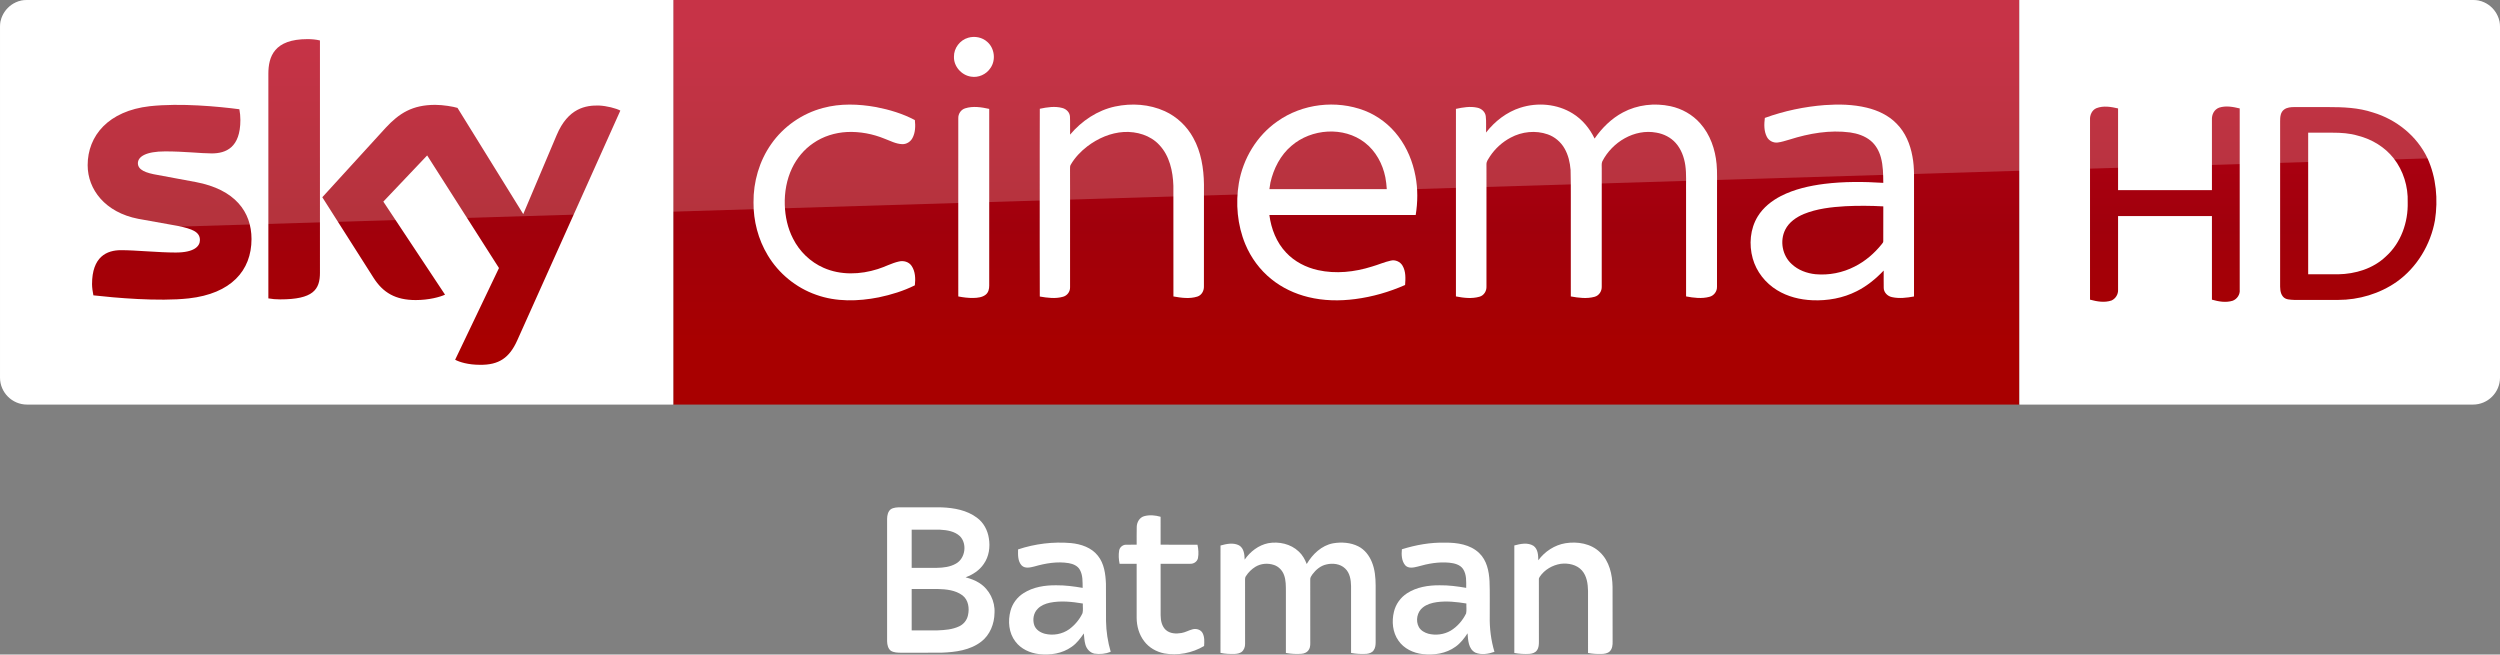 <svg id="b" width="2317.8pt" height="606.84pt" version="1.1" viewBox="0 0 2317.8 606.84" xmlns="http://www.w3.org/2000/svg" xmlns:xlink="http://www.w3.org/1999/xlink">
 <rect x="0" y="0" width="2317.8" height="606.84" fill="#808080" stroke="none"/>
 <defs id="c">
  <linearGradient id="a" x1="-8600.5" x2="-8600.5" y1="-4687.6" y2="-4591.4" gradientTransform="matrix(-2.981,0,0,-2.981,-24493,-13655)" gradientUnits="userSpaceOnUse">
   <stop id="d" stop-color="#a80000" offset="0"/>
   <stop id="e" stop-color="#a1000c" offset=".381"/>
   <stop id="f" stop-color="#b90019" offset="1"/>
  </linearGradient>
 </defs>
 <g id="g" transform="translate(0 .005)">
  <path id="h" d="m624.21 9e-5h1248v375.09h-1248z" fill="url(#a)" stroke-width="2.981"/>
  <path id="i" d="m624.21 375.09h-599.2c-13.753 0-25.006-11.253-25.006-25.006v-325.39c0-13.128 10.94-24.693 24.693-24.693h599.52z" fill="#fff" stroke-width="3.126"/>
  <g id="j" transform="matrix(.75 0 0 .75 0 -6e-5)" fill="#fff">
   <path id="k" d="m1196.8 46.657c8.08-2.39 17.44-0.61 23.7 5.16 8.96 7.84 10.76 22.47 3.9 32.22-5.08 7.92-15.03 12.37-24.3 10.66-11.61-1.81-21.3-12.73-20.86-24.62-0.19-10.58 7.4-20.56 17.56-23.42z"/>
   <path id="l" d="m1017.4 133.46c21.37-5.8 43.96-4.99 65.59-1.1 16.56 3.21 33.02 8.13 47.94 16.07 0.82 7.45 0.64 15.53-3.01 22.28-2.45 4.57-7.4 7.7-12.63 7.47-7.67-0.23-14.56-3.99-21.59-6.62-14.68-6.05-30.63-9.09-46.51-8.39-14.87 0.74-29.66 5.3-41.92 13.84-11.33 7.69-20.34 18.59-26.21 30.93-6.65 14.05-9.41 29.77-8.95 45.25 0.46 14.4 3.53 28.88 10.19 41.73 7.95 15.91 21.5 28.99 37.82 36.15 20.99 9.32 45.36 8.45 66.93 1.55 8.87-2.71 17.08-7.36 26.16-9.37 5.62-1.4 12.21 0.36 15.57 5.29 4.85 6.95 5.01 16.04 4.14 24.15-14.07 7.02-29.27 11.67-44.63 14.88-25.46 5.02-52.52 5.76-77.23-3.13-24.95-8.67-46.58-26.38-60.09-49.06-11.77-19.51-17.68-42.39-17.5-65.12-0.26-25.49 7.13-51.2 21.84-72.12 15.21-21.84 38.36-37.9 64.09-44.68z"/>
   <path id="m" d="m1378.5 131.64c20.37-4.35 42.33-2.9 61.39 5.79 14.88 6.78 27.32 18.57 35.15 32.9 9.75 17.49 12.97 37.77 13.25 57.57 0 42.06 0.05 84.12-0.05 126.18 0.17 5.36-2.82 10.92-8.15 12.55-9.57 3.04-19.87 1.53-29.55-0.18-0.06-45.61 0.03-91.23-0.05-136.84-0.58-17.92-4.72-37.02-17.41-50.43-11.02-11.97-27.92-16.85-43.82-16.02-16.43 0.97-32.11 7.86-45.12 17.73-8.09 6.21-15.3 13.73-20.45 22.57-1.14 1.63-0.91 3.67-0.96 5.55 0.08 8.56 0.01 17.11 0.05 25.67 0.02 40.13 0.01 80.26-0.01 120.39 0.21 5.36-3.46 10.34-8.62 11.75-9.37 2.72-19.36 1.35-28.8-0.26-0.16-43.48-0.07-86.96-0.08-130.44 0.08-33.89-0.12-67.78 0.1-101.66 9.07-1.94 18.68-3.43 27.8-0.98 4.91 1.26 9.25 5.39 9.48 10.67 0.35 7.42-0.01 14.85 0.15 22.28 14.33-17.02 33.79-30.09 55.7-34.79z"/>
   <path id="n" d="m1579.1 150c30.74-21.87 72.51-26.73 107.67-13.3 16.58 6.46 31.22 17.69 41.88 31.93 10.87 14.34 17.8 31.44 21.11 49.08 3.01 15.84 2.86 32.18 0.27 48.06-60.29 0.07-120.59 0-180.88 0.04 2.21 17.04 8.77 33.95 20.77 46.51 10.38 11.11 24.48 18.3 39.23 21.59 22.1 4.92 45.28 2.4 66.72-4.37 7.84-2.21 15.32-5.66 23.31-7.37 5.57-1.42 11.72 1.3 14.58 6.26 4.25 7.17 3.74 15.87 3.17 23.87-19.57 8.63-40.34 14.62-61.56 17.38-19.3 2.53-39.12 2.24-58.08-2.43-16.65-4.06-32.58-11.5-45.88-22.37-14.06-11.32-25.03-26.31-31.98-42.94-9.86-23.76-12.22-50.39-7.98-75.68 5.19-30.3 22.29-58.65 47.65-76.26m17.36 30.27c-13.64 11.51-22.05 28.12-25.99 45.33-0.44 2.72-0.87 5.44-1.29 8.17 48.37 0 96.74-0.01 145.11 0-0.3-4.91-0.85-9.79-1.77-14.63-3.32-16.57-11.88-32.49-25.42-42.9-26.12-20.22-66.03-17.3-90.64 4.03z"/>
   <path id="o" d="m1879.3 133.17c21.25-6.87 45.68-4.8 64.78 7.1 11.91 7.31 21.04 18.49 27.09 31 9.14-13.12 20.8-24.75 35.02-32.29 17.83-9.56 39.11-11.94 58.81-7.71 14.06 3.02 27.23 10.4 36.75 21.24 12.31 13.79 18.58 32.08 20.24 50.29 0.97 10.37 0.4 20.8 0.55 31.21-0.04 40.16 0.05 80.34-0.06 120.5 0.17 5.76-3.84 11.05-9.43 12.42-9.4 2.54-19.36 1.27-28.79-0.52 0.01-42.8-0.01-85.61-0.02-128.42-0.23-11.22 0.66-22.52-0.93-33.67-1.46-9.94-5.03-19.84-11.76-27.44-6.16-7.04-14.97-11.41-24.12-12.93-27.02-5.03-54.58 11.73-66.73 35.54-1.21 2.79-0.57 5.94-0.69 8.89 0.02 48.58 0.05 97.16-0.02 145.74 0.28 5.65-3.22 11.29-8.82 12.76-9.59 2.65-19.77 1.3-29.4-0.44-0.01-29.46-0.01-58.92-0.01-88.38-0.17-22.64 0.32-45.29-0.26-67.92-0.73-9.29-2.85-18.66-7.59-26.77-4.58-7.96-12.01-14.27-20.7-17.29-14.94-5.25-31.92-3.43-45.78 4.04-10.33 5.46-19.26 13.56-25.69 23.31-1.78 2.98-4.3 5.92-4.24 9.58-0.1 3.75 0.03 7.5 0.02 11.25 0.04 46.59 0.01 93.19-0.01 139.78 0.3 5.58-3.05 11.21-8.58 12.75-9.48 2.73-19.63 1.5-29.16-0.36 0-50.27-0.03-100.54 0-150.8 0.02-27.01-0.01-54.02 0.01-81.03 8.65-1.91 17.74-3.44 26.53-1.45 5.05 1.07 9.59 5.03 10.31 10.32 0.86 6.75 0.19 13.59 0.4 20.37 10.8-13.94 25.39-25.23 42.28-30.67z"/>
   <path id="p" d="m2255.9 129.89c17.19-1.23 34.69-0.86 51.52 3.17 13.74 3.27 27.14 9.51 37.07 19.76 10.85 10.79 16.89 25.54 19.55 40.42 2.85 14.42 1.83 29.17 2.01 43.77-0.02 43.16 0.03 86.32-0.03 129.48-8.95 1.65-18.28 2.8-27.26 0.8-5.34-1.09-10.03-5.64-10.18-11.26-0.16-7.2 0.01-14.4-0.05-21.59-9.66 10.19-20.7 19.21-33.29 25.52-16.85 8.58-36.04 12-54.84 11.19-15.27-0.63-30.64-4.41-43.72-12.49-14.38-8.77-25.53-22.9-30.05-39.19-4.79-17.16-3.22-36.51 6.17-51.87 6.78-11.09 17.31-19.42 28.76-25.31 16.65-8.48 35.14-12.62 53.58-14.98 24.17-2.98 48.62-2.81 72.9-1.26-0.09-10.48-0.18-21.12-2.94-31.31-2.15-7.96-6.31-15.56-12.73-20.85-7.15-5.88-16.23-8.83-25.27-10.16-25.14-3.34-50.68 1.14-74.67 8.72-5.04 1.38-10 3.18-15.2 3.77-5.25 0.51-10.64-2.24-13.06-6.95-3.77-7.19-3.52-15.68-2.55-23.51 23.88-8.65 48.96-13.95 74.28-15.87m25.3 125.03c-17.4 1.05-35.09 2.99-51.35 9.62-9.34 3.91-18.36 10.1-23 19.37-7.01 13.91-3.62 32.09 7.98 42.52 7.95 7.51 18.67 11.45 29.43 12.56 16.59 1.49 33.6-1.83 48.41-9.5 13.04-6.54 24.33-16.26 33.43-27.61 0.8-1.14 2.07-2.21 1.91-3.77 0.07-14.33-0.06-28.67 0.05-42.99-15.61-0.88-31.25-0.94-46.86-0.2z"/>
   <path id="q" d="m1193.1 133.91c9.65-3.09 20.03-1.43 29.72 0.69 0 34.69-0.02 69.38 0 104.07 0.04 38.13-0.02 76.25 0.01 114.38 0.03 4.08-0.97 8.55-4.34 11.2-4.23 3.37-9.94 3.91-15.15 4.07-6.31 0.12-12.58-0.67-18.75-1.87-0.05-42.1-0.02-84.19-0.02-126.29 0.03-31.39-0.05-62.78 0.03-94.17-0.12-5.36 3.32-10.5 8.5-12.08z"/>
  </g>
  <path id="r" d="m421.97 333.52c4.064 2.188 12.19 4.689 22.818 4.689 17.817 0.313 27.507-6.564 34.696-22.505l95.648-213.18c-4.064-2.188-12.816-4.376-19.692-4.689-12.19-0.313-28.757 2.188-39.384 27.507l-30.945 73.142-60.952-98.461c-4.064-1.25-13.441-2.813-20.63-2.813-21.255 0-33.445 7.814-45.948 21.255l-58.764 64.39 47.511 74.705c8.752 13.753 20.317 20.63 39.072 20.63 12.19 0 22.505-2.813 27.194-5.001l-57.201-86.27 40.635-42.823 66.578 104.4zm-125.34-80.644c0 15.629-6.252 24.693-36.884 24.693-4.064 0-7.502-0.313-10.94-0.938v-208.17c0-15.941 5.314-32.195 36.258-32.195 3.751 0 7.814 0.313 11.565 1.25zm-63.452-31.257c0 29.382-19.067 50.637-58.139 55.013-28.132 3.126-69.079-0.625-88.458-2.813-0.625-3.126-1.25-7.189-1.25-10.315 0-25.631 13.753-31.57 26.881-31.57 13.441 0 34.696 2.188 50.637 2.188 17.504 0 22.505-5.939 22.505-11.565 0-7.502-6.877-10.315-20.63-13.128l-36.571-6.564c-30.632-5.939-46.886-27.194-46.886-49.699 0-27.506 19.38-50.324 57.513-54.7 28.757-3.126 64.078 0.313 83.145 2.813 0.625 3.438 0.938 6.564 0.938 10.002 0 25.631-13.441 30.945-26.569 30.945-10.002 0-25.318-1.875-43.135-1.875-18.129 0-25.318 5.001-25.318 10.94 0 6.252 7.189 9.065 18.442 10.94l35.321 6.564c36.259 6.877 51.575 27.507 51.575 52.825" fill="url(#a)" stroke-width="2.981"/>
  <path id="s" d="m1872.2 375.09h420.6c13.753 0 25.006-11.253 25.006-25.006v-325.33c0-13.253-11.003-24.756-24.756-24.756h-420.85z" fill="#fff" fill-rule="evenodd"/>
  <g id="t" fill="url(#a)" stroke-width="2.981">
   <path id="u" d="m1943.7 100.27c6.502-2.501 13.503-1.25 20.005 0.25v75.768h87.02v-65.265c-0.25-4.751 2.001-9.502 6.752-11.253 6.252-2 12.753-0.75 19.005 0.75v168.04c0.5 4.501-2.501 8.752-6.502 10.252-6.502 2-13.003 0.75-19.255-1v-77.518h-87.02v68.266c0.25 4.251-2.251 8.252-6.002 10.002-6.502 2.251-13.503 1-20.005-0.75v-166.79c-0.25-4.251 1.75-9.002 6.002-10.753z"/>
   <path id="v" d="m2117.7 101.52c2.751-2.001 6.252-2.251 9.502-2.251h31.007c14.253 0 28.257 0.5 41.76 5.001 21.755 6.502 40.76 21.755 50.512 42.26 8.252 18.004 10.002 38.509 7.002 57.764-4.001 22.505-16.754 43.76-35.508 57.013-15.754 11.003-35.008 16.754-54.263 16.754h-40.509c-3.751-0.25-8.252 0-10.753-3.251-2.751-3.501-2.501-8.002-2.501-12.253v-150.04c0-4.001 0.25-8.502 3.751-11.003m22.255 21.505v131.28h27.757c16.004-0.25 32.508-5.251 44.26-16.504 14.003-12.503 20.755-31.757 20.255-50.262 0.5-14.503-4.001-29.257-13.003-40.76-8.252-10.502-20.255-17.754-33.258-21.005-7.502-2.251-15.504-2.751-23.506-2.751z"/>
  </g>
  <path id="w" d="m25.006 0c-13.753 0-25.006 11.253-25.006 25.006v226.3c0-20.005 16.003-36.509 36.008-37.259l2281.8-69.266v-119.78c0-13.753-11.253-25.006-25.006-25.006z" fill="#fff" opacity=".2"/>
 </g>
 <g id="x" transform="matrix(.753 0 0 .753 781.98 463.58)" fill="#fff">
  <path id="y" d="m58.37 11.3c3.44-2.14 7.67-2.3 11.6-2.32 17.01 0.07 34.02-0.05 51.03 0.06 15.13 0.58 31.02 3.44 43.39 12.75 8.11 5.91 13.14 15.34 14.62 25.18 1.89 10.85 0.2 22.64-6.27 31.76-5.29 7.87-13.55 13.23-22.36 16.42 6.03 1.64 12.01 3.75 17.26 7.22 12.07 7.78 19.23 22.32 18.36 36.62-0.18 13.4-5.55 27.13-16.4 35.42-13.73 10.57-31.7 12.9-48.52 13.52-16.68 0.18-33.37 0-50.05 0.08-4.26-0.07-8.84-0.1-12.6-2.36-3.59-2.64-4.56-7.47-4.68-11.66-0.01-50.33 0.01-100.66 0-150.99 0.1-4.21 1.05-9.04 4.62-11.7m25.63 25.21v46.98c10.33 0.01 20.66 0.01 30.99 0.01 8.03-0.14 16.38-1.1 23.46-5.16 11.58-6.35 14.17-24.41 4.98-33.8-6.5-6.11-15.86-7.54-24.42-8.01-11.67-0.07-23.34-0.01-35.01-0.02m0 73v50.98c10.67-0.01 21.35 0.04 32.02-0.01 8.95-0.33 18.2-1.06 26.42-4.94 5.49-2.53 9.67-7.69 10.88-13.63 1.99-8.51 0.59-18.95-6.79-24.53-8.69-6.47-19.98-7.58-30.48-7.84-10.68-0.09-21.36-0.02-32.05-0.03z"/>
  <path id="z" d="m370.01 19.96c6.68-1.91 13.88-1.27 20.48 0.67 0.03 11.45 0 22.91 0.01 34.37 15.13 0.04 30.26-0.07 45.39 0.05 1.16 5.42 1.67 11.12 0.59 16.6-0.96 4.24-5.22 7.07-9.47 6.85-12.17 0.03-24.34-0.02-36.51 0.01 0.02 21.16-0.04 42.32 0.03 63.48 0.06 6.43 1.43 13.48 6.4 18 5.16 4.6 12.65 4.9 19.14 3.77 4.87-0.79 9.15-3.41 13.89-4.61 4.46-1.18 9.9 0.39 12.19 4.61 2.57 4.88 2.25 10.63 1.89 15.97-14.62 8.68-32.27 12.13-49.04 9.13-9.65-1.9-18.83-7.07-24.76-15.02-6.31-8.19-9.23-18.65-9.25-28.91 0.03-22.14 0.01-44.28 0.01-66.42-7.01 0-14.01-0.03-21.01 0.01-1.11-5.36-1.45-10.97-0.54-16.38 0.69-3.99 4.39-7.08 8.42-7.12 4.38-0.11 8.75 0.03 13.13-0.02 0.08-7.35-0.15-14.71 0.09-22.06 0.16-5.56 3.35-11.31 8.92-12.98z"/>
  <path id="aa" d="m215 60.81c20.85-6.97 43.14-9.68 65.05-7.81 12.33 1.17 25.34 5.5 33.22 15.59 7.77 9.62 9.41 22.43 9.92 34.38 0.17 15.35-0.03 30.7 0.1 46.04 0.2 12.82 2.18 25.58 5.77 37.87-6.32 2.56-13.35 3.27-20.07 2.24-5.47-1.11-9.62-5.81-11.08-11.06-1.32-4.48-1.47-9.2-1.95-13.82-4.23 6.17-8.83 12.32-15.08 16.59-11.49 8.19-26.26 10.5-40.05 8.88-11.13-1.26-22.26-6.3-29.1-15.42-8.21-10.6-9.47-25.22-6.06-37.86 2.36-8.94 8.2-16.81 16.01-21.73 11.91-7.67 26.44-9.88 40.36-9.72 10.9-0.11 21.75 1.34 32.47 3.2-0.14-7.47 0.36-15.51-3.45-22.25-2.69-4.96-8.34-7.28-13.64-8.21-14.2-2.34-28.66 0.18-42.35 4.1-5.05 1.24-11.45 2.91-15.63-1.22-4.93-5.31-4.55-13.06-4.44-19.79m39.08 65.64c-5.51 1.18-11.06 3.39-15 7.56-5.14 5.15-6.44 13.37-4.15 20.14 1.99 5.66 7.57 9.11 13.14 10.54 10.14 2.5 21.4 0.47 29.92-5.62 6.94-5.14 12.7-11.96 16.36-19.79 0.92-3.85 0.18-7.9 0.39-11.83-13.39-2.26-27.23-3.73-40.66-1z"/>
  <path id="ab" d="m493.99 73.38c6.8-9.87 17.07-17.79 28.97-20.22 13.15-2.35 27.77 0.82 37.59 10.22 4.58 4.17 7.66 9.68 9.85 15.42 7.11-12.09 18.26-22.86 32.47-25.52 10.37-1.72 21.56-1.05 31.07 3.79 7.85 3.94 13.46 11.33 16.7 19.36 3.71 9.02 4.55 18.9 4.62 28.57-0.01 23.33-0.02 46.65 0.01 69.98-0.03 3.45-0.33 7.12-2.43 10-1.91 2.98-5.58 4.1-8.91 4.42-6.33 0.39-12.7 0.05-18.93-1.1-0.01-27.45 0.02-54.89-0.01-82.34-0.13-7.68-1.43-16.24-7.36-21.71-6.05-5.78-15.23-6.8-23.08-4.91-7.07 1.55-12.87 6.47-17.11 12.14-1.31 1.95-2.96 4.01-2.7 6.51 0.04 25-0.01 50.01 0.02 75.01-0.02 3.7 0.43 7.7-1.62 11.01-1.77 3.38-5.56 5.08-9.22 5.34-6.4 0.48-12.86 0.09-19.17-1.03 0-25.1-0.01-50.21 0.01-75.32-0.07-6.9 0.17-14.05-2.28-20.63-2.05-5.7-6.66-10.55-12.47-12.43-7.43-2.5-16.01-1.84-22.75 2.26-4.65 2.84-8.65 6.78-11.6 11.36-1.67 2.14-1.08 4.96-1.18 7.47 0.05 25.35 0 50.7 0.03 76.06 0.12 3.76-1.34 7.69-4.35 10.05-2.38 1.65-5.34 2.19-8.18 2.34-5.94 0.19-11.93-0.01-17.76-1.28 0.06-44.06 0.01-88.12 0.03-132.18 7.35-2.06 15.76-3.87 22.9-0.17 5.99 3.56 6.69 11.26 6.84 17.53z"/>
  <path id="ac" d="m687.57 60.64c17.24-5.38 35.27-8.61 53.37-8.15 14.64-0.13 30.79 2.21 41.77 12.8 9.42 8.88 12.12 22.33 12.77 34.74 0.59 14.32 0.12 28.67 0.27 43-0.33 14.82 1.54 29.69 5.8 43.9-7.42 2.6-16.06 4.07-23.51 0.96-8.65-4.46-8.97-15.34-9.62-23.8-4.08 6.22-8.72 12.27-14.87 16.58-11.52 8.35-26.45 10.64-40.34 9.04-11.6-1.3-23.25-6.82-29.94-16.67-7.17-10.16-8.38-23.51-5.5-35.37 2.18-9.32 8.07-17.63 16.11-22.82 11.82-7.7 26.31-9.98 40.19-9.87 10.97-0.16 21.88 1.32 32.67 3.17 0.03-7.79 0.67-16.31-3.81-23.14-3.7-5.59-10.85-7.2-17.09-7.85-13.11-1.29-26.22 1.17-38.78 4.78-4.98 1.25-11.44 2.72-15.38-1.58-4.53-5.39-4.77-13.04-4.11-19.72m42.91 65.1c-6.07 0.9-12.25 2.62-17.11 6.53-7.09 5.52-9.2 16.36-4.88 24.2 2.43 4.25 6.97 6.8 11.56 8.11 9.23 2.38 19.42 1.05 27.67-3.76 8.19-5 14.7-12.56 18.91-21.14 0.86-4 0.15-8.21 0.36-12.29-12.03-1.97-24.35-3.34-36.51-1.65z"/>
  <path id="ad" d="m855.54 74.17c7.97-10.84 20.07-18.79 33.42-20.99 14.84-2.37 31.5 0.35 42.58 11.21 11.47 10.85 15.17 27.26 15.41 42.52 0.13 22.37-0.01 44.74 0.07 67.11 0.13 4.36-0.31 9.23-3.64 12.44-2.81 2.51-6.79 3.02-10.41 3.07-5.44 0.13-10.87-0.24-16.22-1.22-0.01-25.46 0.01-50.92-0.01-76.38-0.16-8.82-1.46-18.36-7.52-25.24-6.42-7.19-16.82-9.28-26.05-8.16-10.21 1.62-20.03 7.24-25.83 15.91-0.77 1.02-1.25 2.23-1.11 3.52 0.05 25.36-0.02 50.72 0.04 76.08 0.02 3.75-0.09 7.82-2.42 10.96-1.94 2.95-5.6 4.09-8.94 4.4-6.32 0.39-12.69 0.05-18.91-1.1 0-44.12-0.01-88.24 0-132.37 7.58-2.03 16.46-3.95 23.59 0.45 5.57 4.04 5.83 11.54 5.95 17.79z"/>
 </g>
</svg>
